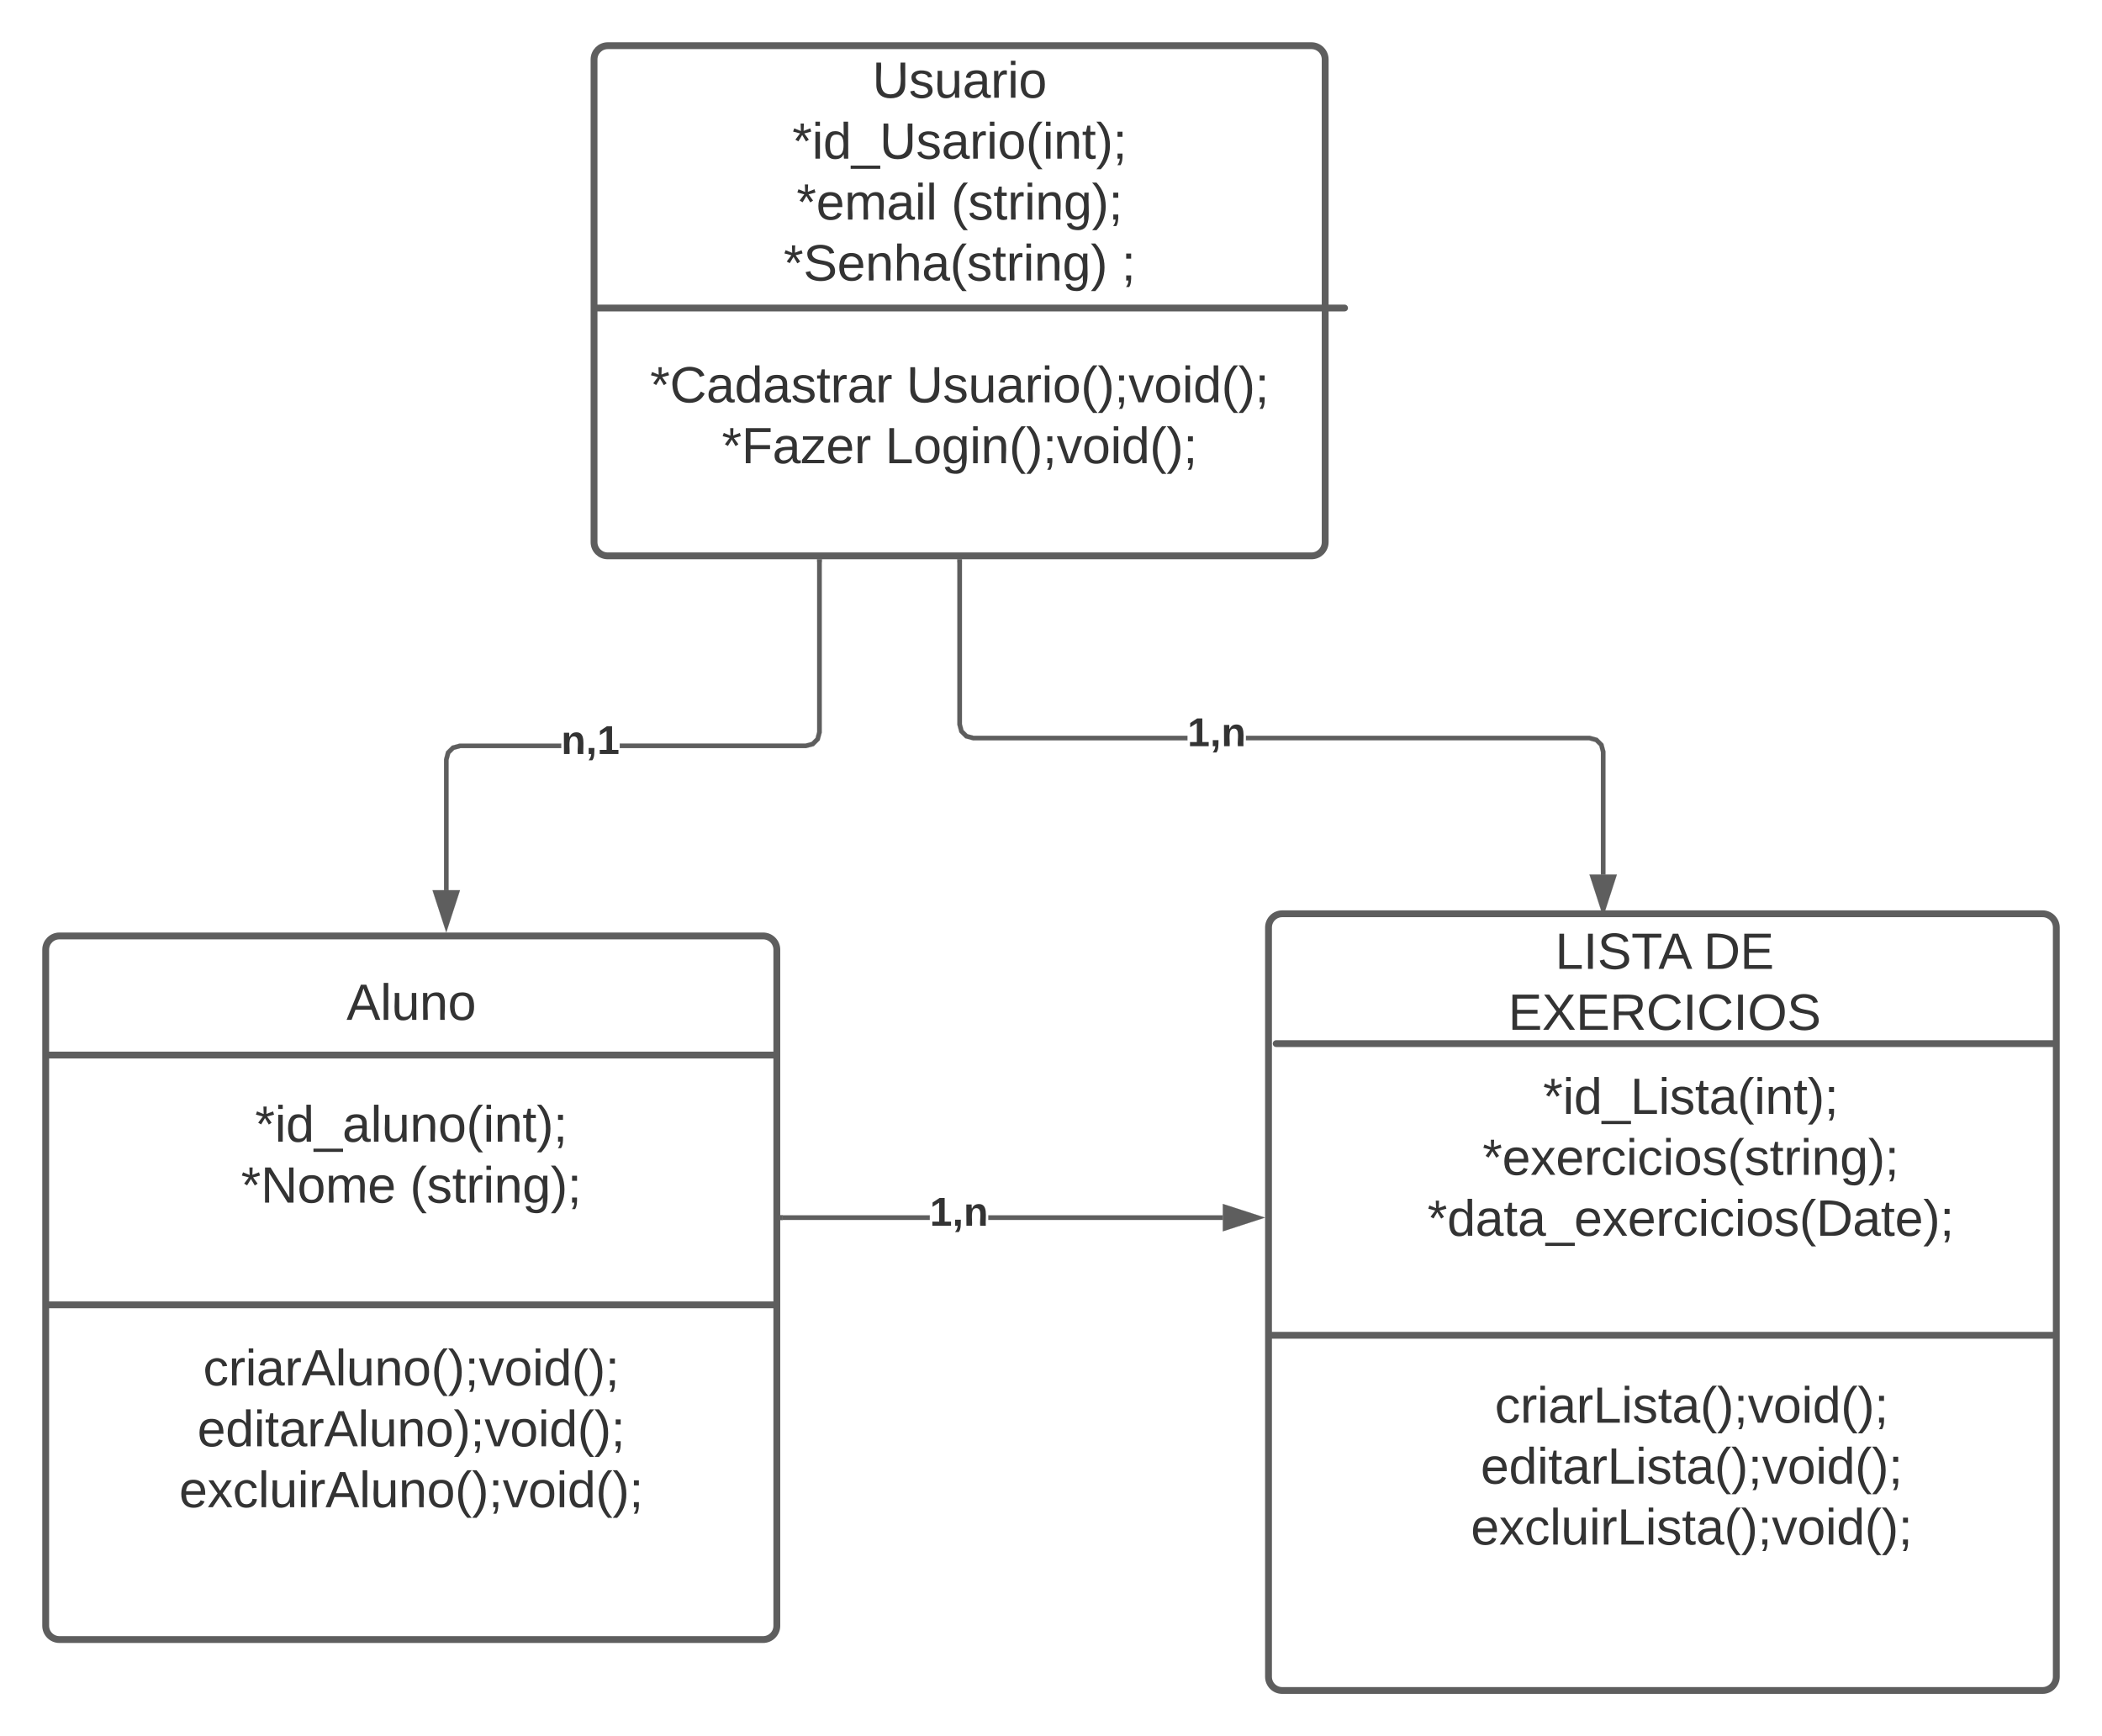 <svg xmlns="http://www.w3.org/2000/svg" xmlns:xlink="http://www.w3.org/1999/xlink" xmlns:lucid="lucid" width="920" height="760"><g transform="translate(-260 -200)" lucid:page-tab-id="0_0"><path d="M0 0h1870.87v1322.83H0z" fill="#fff"/><path d="M520 226c0-3.3 2.7-6 6-6h308c3.3 0 6 2.7 6 6v211.33c0 3.32-2.7 6-6 6H526c-3.3 0-6-2.68-6-6z" stroke="#5e5e5e" stroke-width="3" fill="#fff"/><use xlink:href="#a" transform="matrix(1,0,0,1,525,225) translate(116.821 17.778)"/><use xlink:href="#b" transform="matrix(1,0,0,1,525,225) translate(81.759 44.444)"/><use xlink:href="#c" transform="matrix(1,0,0,1,525,225) translate(83.611 71.111)"/><use xlink:href="#d" transform="matrix(1,0,0,1,525,225) translate(151.327 71.111)"/><use xlink:href="#e" transform="matrix(1,0,0,1,525,225) translate(77.963 97.778)"/><use xlink:href="#f" transform="matrix(1,0,0,1,525,225) translate(225.864 97.778)"/><use xlink:href="#g" transform="matrix(1,0,0,1,525,225) translate(155 124.444)"/><use xlink:href="#h" transform="matrix(1,0,0,1,525,225) translate(19.537 151.111)"/><use xlink:href="#i" transform="matrix(1,0,0,1,525,225) translate(131.698 151.111)"/><use xlink:href="#j" transform="matrix(1,0,0,1,525,225) translate(50.926 177.778)"/><use xlink:href="#k" transform="matrix(1,0,0,1,525,225) translate(122.407 177.778)"/><use xlink:href="#l" transform="matrix(1,0,0,1,525,225) translate(155 204.444)"/><path d="M520.75 334.83c0-.4.34-.75.75-.75h327c.4 0 .75.34.75.75 0 .42-.34.75-.75.75h-327c-.4 0-.75-.33-.75-.75z" stroke="#5e5e5e" stroke-width="1.5" fill="none"/><path d="M280 615.7c0-3.32 2.7-6 6-6h308c3.3 0 6 2.68 6 6v296c0 3.3-2.7 6-6 6H286c-3.3 0-6-2.7-6-6z" stroke="#5e5e5e" stroke-width="3" fill="#fff"/><use xlink:href="#m" transform="matrix(1,0,0,1,285,614.689) translate(126.636 31.747)"/><use xlink:href="#n" transform="matrix(1,0,0,1,285,614.689) translate(155 58.413)"/><use xlink:href="#o" transform="matrix(1,0,0,1,285,614.689) translate(86.636 85.08)"/><use xlink:href="#p" transform="matrix(1,0,0,1,285,614.689) translate(80.494 111.747)"/><use xlink:href="#q" transform="matrix(1,0,0,1,285,614.689) translate(154.444 111.747)"/><use xlink:href="#n" transform="matrix(1,0,0,1,285,614.689) translate(155 138.413)"/><use xlink:href="#n" transform="matrix(1,0,0,1,285,614.689) translate(155 165.08)"/><use xlink:href="#r" transform="matrix(1,0,0,1,285,614.689) translate(63.92 191.747)"/><use xlink:href="#s" transform="matrix(1,0,0,1,285,614.689) translate(61.389 218.413)"/><use xlink:href="#t" transform="matrix(1,0,0,1,285,614.689) translate(53.426 245.08)"/><use xlink:href="#u" transform="matrix(1,0,0,1,285,614.689) translate(155 271.747)"/><path d="M280.75 771.2c0-.42.34-.76.75-.76h317c.4 0 .75.34.75.75 0 .4-.34.74-.75.74h-317c-.4 0-.75-.34-.75-.75z" stroke="#5e5e5e" stroke-width="1.5" fill="none"/><path d="M815.2 606c0-3.3 2.67-6 6-6H1154c3.3 0 6 2.7 6 6v328c0 3.3-2.7 6-6 6H821.2c-3.33 0-6-2.7-6-6z" stroke="#5e5e5e" stroke-width="3" fill="#fff"/><path d="M868.52 607.33c0-3.3 2.7-6 6-6h228c3.32 0 6 2.7 6 6v51.34c0 3.3-2.68 6-6 6h-228c-3.3 0-6-2.7-6-6z" stroke="#000" stroke-opacity="0" stroke-width="3" fill="#fff" fill-opacity="0"/><use xlink:href="#v" transform="matrix(1,0,0,1,873.524,606.333) translate(67.13 17.778)"/><use xlink:href="#w" transform="matrix(1,0,0,1,873.524,606.333) translate(132.068 17.778)"/><use xlink:href="#x" transform="matrix(1,0,0,1,873.524,606.333) translate(46.574 44.444)"/><path d="M817.8 656.83c0-.4.33-.75.75-.75h339.95c.4 0 .75.34.75.75 0 .42-.34.75-.75.75H818.55c-.42 0-.75-.33-.75-.75z" stroke="#5e5e5e" stroke-width="1.5" fill="none"/><path d="M880 670.67c0-3.32 2.7-6 6-6h228c3.3 0 6 2.68 6 6v104.66c0 3.32-2.7 6-6 6H886c-3.3 0-6-2.68-6-6z" stroke="#000" stroke-opacity="0" stroke-width="3" fill="#fff" fill-opacity="0"/><use xlink:href="#y" transform="matrix(1,0,0,1,885,669.667) translate(50.34 17.944)"/><use xlink:href="#z" transform="matrix(1,0,0,1,885,669.667) translate(23.858 44.611)"/><use xlink:href="#A" transform="matrix(1,0,0,1,885,669.667) translate(-0.247 71.278)"/><use xlink:href="#u" transform="matrix(1,0,0,1,885,669.667) translate(115 97.944)"/><path d="M855.9 806c0-3.3 2.7-6 6-6h276.2c3.3 0 6 2.7 6 6v78c0 3.3-2.7 6-6 6H861.9c-3.3 0-6-2.7-6-6z" stroke="#000" stroke-opacity="0" stroke-width="3" fill="#fff" fill-opacity="0"/><g><use xlink:href="#B" transform="matrix(1,0,0,1,860.905,805) translate(53.358 17.778)"/><use xlink:href="#C" transform="matrix(1,0,0,1,860.905,805) translate(47.154 44.444)"/><use xlink:href="#D" transform="matrix(1,0,0,1,860.905,805) translate(42.864 71.111)"/></g><path d="M280.75 661.84c0-.4.34-.75.75-.75h317c.4 0 .75.33.75.74 0 .42-.34.75-.75.75h-317c-.4 0-.75-.34-.75-.76zM815.94 784.5c0-.4.33-.75.75-.75h341.8c.4 0 .75.34.75.75 0 .4-.34.75-.75.75H816.7c-.43 0-.76-.34-.76-.75z" stroke="#5e5e5e" stroke-width="1.5" fill="none"/><path d="M955.8 522.08l3.43.93 2.53 2.54.92 3.4v53.9h-2V529.2l-.7-2.65-1.8-1.77-2.63-.72h-150.2v-2zm-274.1-2.5l1.8 1.8 2.63.7h93.58v2h-93.83l-3.42-.92-2.53-2.53-.92-3.4v-71.4h2v71.12z" stroke="#5e5e5e" stroke-width=".05" fill="#5e5e5e"/><path d="M681 445.86h-2v-1.03h2z" fill="#5e5e5e"/><path d="M681.02 445.88H679v-1.07H681zm-2-1.02v.97H681v-.97z" stroke="#5e5e5e" stroke-width=".05" fill="#5e5e5e"/><path d="M961.68 598.1l-4.63-14.27h9.27z" fill="#5e5e5e"/><path d="M961.68 601.33l-6-18.5h12zm-3.26-16.5l3.26 10.03 3.26-10.03z" stroke="#5e5e5e" stroke-width=".05" fill="#5e5e5e"/><g><use xlink:href="#E" transform="matrix(1,0,0,1,779.711,512.417) translate(0 14.222)"/></g><path d="M505.62 527.5h-44.17l-2.64.73-1.77 1.77-.7 2.64v57.05h-2v-57.32l.9-3.42 2.54-2.53 3.4-.92h44.45zm114.05-6.86l-.92 3.42-2.53 2.53-3.42.9h-81.55v-2h81.3l2.63-.7 1.78-1.78.7-2.64v-74.55h2z" stroke="#5e5e5e" stroke-width=".05" fill="#5e5e5e"/><path d="M619.67 445.86h-2v-1.03h2z" fill="#5e5e5e"/><path d="M619.7 445.88h-2.05v-1.07h2.05zm-2-1.02v.97h1.95v-.97z" stroke="#5e5e5e" stroke-width=".05" fill="#5e5e5e"/><path d="M455.32 604.95l-4.64-14.26h9.27z" fill="#5e5e5e"/><path d="M455.32 608.2l-6.02-18.5h12.03zm-3.26-16.5l3.26 10.02 3.25-10.03z" stroke="#5e5e5e" stroke-width=".05" fill="#5e5e5e"/><g><use xlink:href="#F" transform="matrix(1,0,0,1,505.616,515.845) translate(0 14.222)"/></g><path d="M666.94 734H602.5v-2h64.44zm128.25 0H692.56v-2H795.2z" stroke="#5e5e5e" stroke-width=".05" fill="#5e5e5e"/><path d="M602.53 734h-1.03v-2h1.03z" fill="#5e5e5e"/><path d="M602.55 734.03h-1.07v-2.05h1.07zm-1.02-2v1.95h.97v-1.95z" stroke="#5e5e5e" stroke-width=".05" fill="#5e5e5e"/><path d="M810.45 733l-14.26 4.64v-9.27z" fill="#5e5e5e"/><path d="M813.7 733l-18.5 6.02V727zm-16.5 3.27L807.2 733l-10.03-3.25z" stroke="#5e5e5e" stroke-width=".05" fill="#5e5e5e"/><g><use xlink:href="#E" transform="matrix(1,0,0,1,666.941,722.342) translate(0 14.222)"/></g><defs><path fill="#333" d="M232-93c-1 65-40 97-104 97C67 4 28-28 28-90v-158h33c8 89-33 224 67 224 102 0 64-133 71-224h33v155" id="G"/><path fill="#333" d="M135-143c-3-34-86-38-87 0 15 53 115 12 119 90S17 21 10-45l28-5c4 36 97 45 98 0-10-56-113-15-118-90-4-57 82-63 122-42 12 7 21 19 24 35" id="H"/><path fill="#333" d="M84 4C-5 8 30-112 23-190h32v120c0 31 7 50 39 49 72-2 45-101 50-169h31l1 190h-30c-1-10 1-25-2-33-11 22-28 36-60 37" id="I"/><path fill="#333" d="M141-36C126-15 110 5 73 4 37 3 15-17 15-53c-1-64 63-63 125-63 3-35-9-54-41-54-24 1-41 7-42 31l-33-3c5-37 33-52 76-52 45 0 72 20 72 64v82c-1 20 7 32 28 27v20c-31 9-61-2-59-35zM48-53c0 20 12 33 32 33 41-3 63-29 60-74-43 2-92-5-92 41" id="J"/><path fill="#333" d="M114-163C36-179 61-72 57 0H25l-1-190h30c1 12-1 29 2 39 6-27 23-49 58-41v29" id="K"/><path fill="#333" d="M24-231v-30h32v30H24zM24 0v-190h32V0H24" id="L"/><path fill="#333" d="M100-194c62-1 85 37 85 99 1 63-27 99-86 99S16-35 15-95c0-66 28-99 85-99zM99-20c44 1 53-31 53-75 0-43-8-75-51-75s-53 32-53 75 10 74 51 75" id="M"/><g id="a"><use transform="matrix(0.062,0,0,0.062,0,0)" xlink:href="#G"/><use transform="matrix(0.062,0,0,0.062,15.988,0)" xlink:href="#H"/><use transform="matrix(0.062,0,0,0.062,27.099,0)" xlink:href="#I"/><use transform="matrix(0.062,0,0,0.062,39.444,0)" xlink:href="#J"/><use transform="matrix(0.062,0,0,0.062,51.79,0)" xlink:href="#K"/><use transform="matrix(0.062,0,0,0.062,59.136,0)" xlink:href="#L"/><use transform="matrix(0.062,0,0,0.062,64.012,0)" xlink:href="#M"/></g><path fill="#333" d="M80-196l47-18 7 23-49 13 32 44-20 13-27-46-27 45-21-12 33-44-49-13 8-23 47 19-2-53h23" id="N"/><path fill="#333" d="M85-194c31 0 48 13 60 33l-1-100h32l1 261h-30c-2-10 0-23-3-31C134-8 116 4 85 4 32 4 16-35 15-94c0-66 23-100 70-100zm9 24c-40 0-46 34-46 75 0 40 6 74 45 74 42 0 51-32 51-76 0-42-9-74-50-73" id="O"/><path fill="#333" d="M-5 72V49h209v23H-5" id="P"/><path fill="#333" d="M87 75C49 33 22-17 22-94c0-76 28-126 65-167h31c-38 41-64 92-64 168S80 34 118 75H87" id="Q"/><path fill="#333" d="M117-194c89-4 53 116 60 194h-32v-121c0-31-8-49-39-48C34-167 62-67 57 0H25l-1-190h30c1 10-1 24 2 32 11-22 29-35 61-36" id="R"/><path fill="#333" d="M59-47c-2 24 18 29 38 22v24C64 9 27 4 27-40v-127H5v-23h24l9-43h21v43h35v23H59v120" id="S"/><path fill="#333" d="M33-261c38 41 65 92 65 168S71 34 33 75H2C39 34 66-17 66-93S39-220 2-261h31" id="T"/><path fill="#333" d="M68-36c1 33-1 63-14 82H32c9-13 17-26 17-46H33v-36h35zM33-154v-36h35v36H33" id="U"/><g id="b"><use transform="matrix(0.062,0,0,0.062,0,0)" xlink:href="#N"/><use transform="matrix(0.062,0,0,0.062,8.642,0)" xlink:href="#L"/><use transform="matrix(0.062,0,0,0.062,13.519,0)" xlink:href="#O"/><use transform="matrix(0.062,0,0,0.062,25.864,0)" xlink:href="#P"/><use transform="matrix(0.062,0,0,0.062,38.21,0)" xlink:href="#G"/><use transform="matrix(0.062,0,0,0.062,54.198,0)" xlink:href="#H"/><use transform="matrix(0.062,0,0,0.062,65.309,0)" xlink:href="#J"/><use transform="matrix(0.062,0,0,0.062,77.654,0)" xlink:href="#K"/><use transform="matrix(0.062,0,0,0.062,85,0)" xlink:href="#L"/><use transform="matrix(0.062,0,0,0.062,89.877,0)" xlink:href="#M"/><use transform="matrix(0.062,0,0,0.062,102.222,0)" xlink:href="#Q"/><use transform="matrix(0.062,0,0,0.062,109.568,0)" xlink:href="#L"/><use transform="matrix(0.062,0,0,0.062,114.444,0)" xlink:href="#R"/><use transform="matrix(0.062,0,0,0.062,126.79,0)" xlink:href="#S"/><use transform="matrix(0.062,0,0,0.062,132.963,0)" xlink:href="#T"/><use transform="matrix(0.062,0,0,0.062,140.309,0)" xlink:href="#U"/></g><path fill="#333" d="M100-194c63 0 86 42 84 106H49c0 40 14 67 53 68 26 1 43-12 49-29l28 8c-11 28-37 45-77 45C44 4 14-33 15-96c1-61 26-98 85-98zm52 81c6-60-76-77-97-28-3 7-6 17-6 28h103" id="V"/><path fill="#333" d="M210-169c-67 3-38 105-44 169h-31v-121c0-29-5-50-35-48C34-165 62-65 56 0H25l-1-190h30c1 10-1 24 2 32 10-44 99-50 107 0 11-21 27-35 58-36 85-2 47 119 55 194h-31v-121c0-29-5-49-35-48" id="W"/><path fill="#333" d="M24 0v-261h32V0H24" id="X"/><g id="c"><use transform="matrix(0.062,0,0,0.062,0,0)" xlink:href="#N"/><use transform="matrix(0.062,0,0,0.062,8.642,0)" xlink:href="#V"/><use transform="matrix(0.062,0,0,0.062,20.988,0)" xlink:href="#W"/><use transform="matrix(0.062,0,0,0.062,39.444,0)" xlink:href="#J"/><use transform="matrix(0.062,0,0,0.062,51.79,0)" xlink:href="#L"/><use transform="matrix(0.062,0,0,0.062,56.667,0)" xlink:href="#X"/></g><path fill="#333" d="M177-190C167-65 218 103 67 71c-23-6-38-20-44-43l32-5c15 47 100 32 89-28v-30C133-14 115 1 83 1 29 1 15-40 15-95c0-56 16-97 71-98 29-1 48 16 59 35 1-10 0-23 2-32h30zM94-22c36 0 50-32 50-73 0-42-14-75-50-75-39 0-46 34-46 75s6 73 46 73" id="Y"/><g id="d"><use transform="matrix(0.062,0,0,0.062,0,0)" xlink:href="#Q"/><use transform="matrix(0.062,0,0,0.062,7.346,0)" xlink:href="#H"/><use transform="matrix(0.062,0,0,0.062,18.457,0)" xlink:href="#S"/><use transform="matrix(0.062,0,0,0.062,24.63,0)" xlink:href="#K"/><use transform="matrix(0.062,0,0,0.062,31.975,0)" xlink:href="#L"/><use transform="matrix(0.062,0,0,0.062,36.852,0)" xlink:href="#R"/><use transform="matrix(0.062,0,0,0.062,49.198,0)" xlink:href="#Y"/><use transform="matrix(0.062,0,0,0.062,61.543,0)" xlink:href="#T"/><use transform="matrix(0.062,0,0,0.062,68.889,0)" xlink:href="#U"/></g><path fill="#333" d="M185-189c-5-48-123-54-124 2 14 75 158 14 163 119 3 78-121 87-175 55-17-10-28-26-33-46l33-7c5 56 141 63 141-1 0-78-155-14-162-118-5-82 145-84 179-34 5 7 8 16 11 25" id="Z"/><path fill="#333" d="M106-169C34-169 62-67 57 0H25v-261h32l-1 103c12-21 28-36 61-36 89 0 53 116 60 194h-32v-121c2-32-8-49-39-48" id="aa"/><g id="e"><use transform="matrix(0.062,0,0,0.062,0,0)" xlink:href="#N"/><use transform="matrix(0.062,0,0,0.062,8.642,0)" xlink:href="#Z"/><use transform="matrix(0.062,0,0,0.062,23.457,0)" xlink:href="#V"/><use transform="matrix(0.062,0,0,0.062,35.802,0)" xlink:href="#R"/><use transform="matrix(0.062,0,0,0.062,48.148,0)" xlink:href="#aa"/><use transform="matrix(0.062,0,0,0.062,60.494,0)" xlink:href="#J"/><use transform="matrix(0.062,0,0,0.062,72.84,0)" xlink:href="#Q"/><use transform="matrix(0.062,0,0,0.062,80.185,0)" xlink:href="#H"/><use transform="matrix(0.062,0,0,0.062,91.296,0)" xlink:href="#S"/><use transform="matrix(0.062,0,0,0.062,97.469,0)" xlink:href="#K"/><use transform="matrix(0.062,0,0,0.062,104.815,0)" xlink:href="#L"/><use transform="matrix(0.062,0,0,0.062,109.691,0)" xlink:href="#R"/><use transform="matrix(0.062,0,0,0.062,122.037,0)" xlink:href="#Y"/><use transform="matrix(0.062,0,0,0.062,134.383,0)" xlink:href="#T"/></g><use transform="matrix(0.062,0,0,0.062,0,0)" xlink:href="#U" id="f"/><path fill="#333" d="M212-179c-10-28-35-45-73-45-59 0-87 40-87 99 0 60 29 101 89 101 43 0 62-24 78-52l27 14C228-24 195 4 139 4 59 4 22-46 18-125c-6-104 99-153 187-111 19 9 31 26 39 46" id="ab"/><g id="h"><use transform="matrix(0.062,0,0,0.062,0,0)" xlink:href="#N"/><use transform="matrix(0.062,0,0,0.062,8.642,0)" xlink:href="#ab"/><use transform="matrix(0.062,0,0,0.062,24.63,0)" xlink:href="#J"/><use transform="matrix(0.062,0,0,0.062,36.975,0)" xlink:href="#O"/><use transform="matrix(0.062,0,0,0.062,49.321,0)" xlink:href="#J"/><use transform="matrix(0.062,0,0,0.062,61.667,0)" xlink:href="#H"/><use transform="matrix(0.062,0,0,0.062,72.778,0)" xlink:href="#S"/><use transform="matrix(0.062,0,0,0.062,78.951,0)" xlink:href="#K"/><use transform="matrix(0.062,0,0,0.062,86.296,0)" xlink:href="#J"/><use transform="matrix(0.062,0,0,0.062,98.642,0)" xlink:href="#K"/></g><path fill="#333" d="M108 0H70L1-190h34L89-25l56-165h34" id="ac"/><g id="i"><use transform="matrix(0.062,0,0,0.062,0,0)" xlink:href="#G"/><use transform="matrix(0.062,0,0,0.062,15.988,0)" xlink:href="#H"/><use transform="matrix(0.062,0,0,0.062,27.099,0)" xlink:href="#I"/><use transform="matrix(0.062,0,0,0.062,39.444,0)" xlink:href="#J"/><use transform="matrix(0.062,0,0,0.062,51.79,0)" xlink:href="#K"/><use transform="matrix(0.062,0,0,0.062,59.136,0)" xlink:href="#L"/><use transform="matrix(0.062,0,0,0.062,64.012,0)" xlink:href="#M"/><use transform="matrix(0.062,0,0,0.062,76.358,0)" xlink:href="#Q"/><use transform="matrix(0.062,0,0,0.062,83.704,0)" xlink:href="#T"/><use transform="matrix(0.062,0,0,0.062,91.049,0)" xlink:href="#U"/><use transform="matrix(0.062,0,0,0.062,97.222,0)" xlink:href="#ac"/><use transform="matrix(0.062,0,0,0.062,108.333,0)" xlink:href="#M"/><use transform="matrix(0.062,0,0,0.062,120.679,0)" xlink:href="#L"/><use transform="matrix(0.062,0,0,0.062,125.556,0)" xlink:href="#O"/><use transform="matrix(0.062,0,0,0.062,137.901,0)" xlink:href="#Q"/><use transform="matrix(0.062,0,0,0.062,145.247,0)" xlink:href="#T"/><use transform="matrix(0.062,0,0,0.062,152.593,0)" xlink:href="#U"/></g><path fill="#333" d="M63-220v92h138v28H63V0H30v-248h175v28H63" id="ad"/><path fill="#333" d="M9 0v-24l116-142H16v-24h144v24L44-24h123V0H9" id="ae"/><g id="j"><use transform="matrix(0.062,0,0,0.062,0,0)" xlink:href="#N"/><use transform="matrix(0.062,0,0,0.062,8.642,0)" xlink:href="#ad"/><use transform="matrix(0.062,0,0,0.062,22.16,0)" xlink:href="#J"/><use transform="matrix(0.062,0,0,0.062,34.506,0)" xlink:href="#ae"/><use transform="matrix(0.062,0,0,0.062,45.617,0)" xlink:href="#V"/><use transform="matrix(0.062,0,0,0.062,57.963,0)" xlink:href="#K"/></g><path fill="#333" d="M30 0v-248h33v221h125V0H30" id="af"/><g id="k"><use transform="matrix(0.062,0,0,0.062,0,0)" xlink:href="#af"/><use transform="matrix(0.062,0,0,0.062,12.346,0)" xlink:href="#M"/><use transform="matrix(0.062,0,0,0.062,24.691,0)" xlink:href="#Y"/><use transform="matrix(0.062,0,0,0.062,37.037,0)" xlink:href="#L"/><use transform="matrix(0.062,0,0,0.062,41.914,0)" xlink:href="#R"/><use transform="matrix(0.062,0,0,0.062,54.259,0)" xlink:href="#Q"/><use transform="matrix(0.062,0,0,0.062,61.605,0)" xlink:href="#T"/><use transform="matrix(0.062,0,0,0.062,68.951,0)" xlink:href="#U"/><use transform="matrix(0.062,0,0,0.062,75.123,0)" xlink:href="#ac"/><use transform="matrix(0.062,0,0,0.062,86.235,0)" xlink:href="#M"/><use transform="matrix(0.062,0,0,0.062,98.58,0)" xlink:href="#L"/><use transform="matrix(0.062,0,0,0.062,103.457,0)" xlink:href="#O"/><use transform="matrix(0.062,0,0,0.062,115.802,0)" xlink:href="#Q"/><use transform="matrix(0.062,0,0,0.062,123.148,0)" xlink:href="#T"/><use transform="matrix(0.062,0,0,0.062,130.494,0)" xlink:href="#U"/></g><path fill="#333" d="M205 0l-28-72H64L36 0H1l101-248h38L239 0h-34zm-38-99l-47-123c-12 45-31 82-46 123h93" id="ag"/><g id="m"><use transform="matrix(0.062,0,0,0.062,0,0)" xlink:href="#ag"/><use transform="matrix(0.062,0,0,0.062,14.815,0)" xlink:href="#X"/><use transform="matrix(0.062,0,0,0.062,19.691,0)" xlink:href="#I"/><use transform="matrix(0.062,0,0,0.062,32.037,0)" xlink:href="#R"/><use transform="matrix(0.062,0,0,0.062,44.383,0)" xlink:href="#M"/></g><g id="o"><use transform="matrix(0.062,0,0,0.062,0,0)" xlink:href="#N"/><use transform="matrix(0.062,0,0,0.062,8.642,0)" xlink:href="#L"/><use transform="matrix(0.062,0,0,0.062,13.519,0)" xlink:href="#O"/><use transform="matrix(0.062,0,0,0.062,25.864,0)" xlink:href="#P"/><use transform="matrix(0.062,0,0,0.062,38.21,0)" xlink:href="#J"/><use transform="matrix(0.062,0,0,0.062,50.556,0)" xlink:href="#X"/><use transform="matrix(0.062,0,0,0.062,55.432,0)" xlink:href="#I"/><use transform="matrix(0.062,0,0,0.062,67.778,0)" xlink:href="#R"/><use transform="matrix(0.062,0,0,0.062,80.123,0)" xlink:href="#M"/><use transform="matrix(0.062,0,0,0.062,92.469,0)" xlink:href="#Q"/><use transform="matrix(0.062,0,0,0.062,99.815,0)" xlink:href="#L"/><use transform="matrix(0.062,0,0,0.062,104.691,0)" xlink:href="#R"/><use transform="matrix(0.062,0,0,0.062,117.037,0)" xlink:href="#S"/><use transform="matrix(0.062,0,0,0.062,123.21,0)" xlink:href="#T"/><use transform="matrix(0.062,0,0,0.062,130.556,0)" xlink:href="#U"/></g><path fill="#333" d="M190 0L58-211 59 0H30v-248h39L202-35l-2-213h31V0h-41" id="ah"/><g id="p"><use transform="matrix(0.062,0,0,0.062,0,0)" xlink:href="#N"/><use transform="matrix(0.062,0,0,0.062,8.642,0)" xlink:href="#ah"/><use transform="matrix(0.062,0,0,0.062,24.63,0)" xlink:href="#M"/><use transform="matrix(0.062,0,0,0.062,36.975,0)" xlink:href="#W"/><use transform="matrix(0.062,0,0,0.062,55.432,0)" xlink:href="#V"/></g><g id="q"><use transform="matrix(0.062,0,0,0.062,0,0)" xlink:href="#Q"/><use transform="matrix(0.062,0,0,0.062,7.346,0)" xlink:href="#H"/><use transform="matrix(0.062,0,0,0.062,18.457,0)" xlink:href="#S"/><use transform="matrix(0.062,0,0,0.062,24.63,0)" xlink:href="#K"/><use transform="matrix(0.062,0,0,0.062,31.975,0)" xlink:href="#L"/><use transform="matrix(0.062,0,0,0.062,36.852,0)" xlink:href="#R"/><use transform="matrix(0.062,0,0,0.062,49.198,0)" xlink:href="#Y"/><use transform="matrix(0.062,0,0,0.062,61.543,0)" xlink:href="#T"/><use transform="matrix(0.062,0,0,0.062,68.889,0)" xlink:href="#U"/></g><path fill="#333" d="M96-169c-40 0-48 33-48 73s9 75 48 75c24 0 41-14 43-38l32 2c-6 37-31 61-74 61-59 0-76-41-82-99-10-93 101-131 147-64 4 7 5 14 7 22l-32 3c-4-21-16-35-41-35" id="ai"/><g id="r"><use transform="matrix(0.062,0,0,0.062,0,0)" xlink:href="#ai"/><use transform="matrix(0.062,0,0,0.062,11.111,0)" xlink:href="#K"/><use transform="matrix(0.062,0,0,0.062,18.457,0)" xlink:href="#L"/><use transform="matrix(0.062,0,0,0.062,23.333,0)" xlink:href="#J"/><use transform="matrix(0.062,0,0,0.062,35.679,0)" xlink:href="#K"/><use transform="matrix(0.062,0,0,0.062,43.025,0)" xlink:href="#ag"/><use transform="matrix(0.062,0,0,0.062,57.84,0)" xlink:href="#X"/><use transform="matrix(0.062,0,0,0.062,62.716,0)" xlink:href="#I"/><use transform="matrix(0.062,0,0,0.062,75.062,0)" xlink:href="#R"/><use transform="matrix(0.062,0,0,0.062,87.407,0)" xlink:href="#M"/><use transform="matrix(0.062,0,0,0.062,99.753,0)" xlink:href="#Q"/><use transform="matrix(0.062,0,0,0.062,107.099,0)" xlink:href="#T"/><use transform="matrix(0.062,0,0,0.062,114.444,0)" xlink:href="#U"/><use transform="matrix(0.062,0,0,0.062,120.617,0)" xlink:href="#ac"/><use transform="matrix(0.062,0,0,0.062,131.728,0)" xlink:href="#M"/><use transform="matrix(0.062,0,0,0.062,144.074,0)" xlink:href="#L"/><use transform="matrix(0.062,0,0,0.062,148.951,0)" xlink:href="#O"/><use transform="matrix(0.062,0,0,0.062,161.296,0)" xlink:href="#Q"/><use transform="matrix(0.062,0,0,0.062,168.642,0)" xlink:href="#T"/><use transform="matrix(0.062,0,0,0.062,175.988,0)" xlink:href="#U"/></g><g id="s"><use transform="matrix(0.062,0,0,0.062,0,0)" xlink:href="#V"/><use transform="matrix(0.062,0,0,0.062,12.346,0)" xlink:href="#O"/><use transform="matrix(0.062,0,0,0.062,24.691,0)" xlink:href="#L"/><use transform="matrix(0.062,0,0,0.062,29.568,0)" xlink:href="#S"/><use transform="matrix(0.062,0,0,0.062,35.741,0)" xlink:href="#J"/><use transform="matrix(0.062,0,0,0.062,48.086,0)" xlink:href="#K"/><use transform="matrix(0.062,0,0,0.062,55.432,0)" xlink:href="#ag"/><use transform="matrix(0.062,0,0,0.062,70.247,0)" xlink:href="#X"/><use transform="matrix(0.062,0,0,0.062,75.123,0)" xlink:href="#I"/><use transform="matrix(0.062,0,0,0.062,87.469,0)" xlink:href="#R"/><use transform="matrix(0.062,0,0,0.062,99.815,0)" xlink:href="#M"/><use transform="matrix(0.062,0,0,0.062,112.16,0)" xlink:href="#T"/><use transform="matrix(0.062,0,0,0.062,119.506,0)" xlink:href="#U"/><use transform="matrix(0.062,0,0,0.062,125.679,0)" xlink:href="#ac"/><use transform="matrix(0.062,0,0,0.062,136.79,0)" xlink:href="#M"/><use transform="matrix(0.062,0,0,0.062,149.136,0)" xlink:href="#L"/><use transform="matrix(0.062,0,0,0.062,154.012,0)" xlink:href="#O"/><use transform="matrix(0.062,0,0,0.062,166.358,0)" xlink:href="#Q"/><use transform="matrix(0.062,0,0,0.062,173.704,0)" xlink:href="#T"/><use transform="matrix(0.062,0,0,0.062,181.049,0)" xlink:href="#U"/></g><path fill="#333" d="M141 0L90-78 38 0H4l68-98-65-92h35l48 74 47-74h35l-64 92 68 98h-35" id="aj"/><g id="t"><use transform="matrix(0.062,0,0,0.062,0,0)" xlink:href="#V"/><use transform="matrix(0.062,0,0,0.062,12.346,0)" xlink:href="#aj"/><use transform="matrix(0.062,0,0,0.062,23.457,0)" xlink:href="#ai"/><use transform="matrix(0.062,0,0,0.062,34.568,0)" xlink:href="#X"/><use transform="matrix(0.062,0,0,0.062,39.444,0)" xlink:href="#I"/><use transform="matrix(0.062,0,0,0.062,51.79,0)" xlink:href="#L"/><use transform="matrix(0.062,0,0,0.062,56.667,0)" xlink:href="#K"/><use transform="matrix(0.062,0,0,0.062,64.012,0)" xlink:href="#ag"/><use transform="matrix(0.062,0,0,0.062,78.827,0)" xlink:href="#X"/><use transform="matrix(0.062,0,0,0.062,83.704,0)" xlink:href="#I"/><use transform="matrix(0.062,0,0,0.062,96.049,0)" xlink:href="#R"/><use transform="matrix(0.062,0,0,0.062,108.395,0)" xlink:href="#M"/><use transform="matrix(0.062,0,0,0.062,120.741,0)" xlink:href="#Q"/><use transform="matrix(0.062,0,0,0.062,128.086,0)" xlink:href="#T"/><use transform="matrix(0.062,0,0,0.062,135.432,0)" xlink:href="#U"/><use transform="matrix(0.062,0,0,0.062,141.605,0)" xlink:href="#ac"/><use transform="matrix(0.062,0,0,0.062,152.716,0)" xlink:href="#M"/><use transform="matrix(0.062,0,0,0.062,165.062,0)" xlink:href="#L"/><use transform="matrix(0.062,0,0,0.062,169.938,0)" xlink:href="#O"/><use transform="matrix(0.062,0,0,0.062,182.284,0)" xlink:href="#Q"/><use transform="matrix(0.062,0,0,0.062,189.63,0)" xlink:href="#T"/><use transform="matrix(0.062,0,0,0.062,196.975,0)" xlink:href="#U"/></g><path fill="#333" d="M33 0v-248h34V0H33" id="ak"/><path fill="#333" d="M127-220V0H93v-220H8v-28h204v28h-85" id="al"/><g id="v"><use transform="matrix(0.062,0,0,0.062,0,0)" xlink:href="#af"/><use transform="matrix(0.062,0,0,0.062,12.346,0)" xlink:href="#ak"/><use transform="matrix(0.062,0,0,0.062,18.519,0)" xlink:href="#Z"/><use transform="matrix(0.062,0,0,0.062,33.333,0)" xlink:href="#al"/><use transform="matrix(0.062,0,0,0.062,45.185,0)" xlink:href="#ag"/></g><path fill="#333" d="M30-248c118-7 216 8 213 122C240-48 200 0 122 0H30v-248zM63-27c89 8 146-16 146-99s-60-101-146-95v194" id="am"/><path fill="#333" d="M30 0v-248h187v28H63v79h144v27H63v87h162V0H30" id="an"/><g id="w"><use transform="matrix(0.062,0,0,0.062,0,0)" xlink:href="#am"/><use transform="matrix(0.062,0,0,0.062,15.988,0)" xlink:href="#an"/></g><path fill="#333" d="M195 0l-74-108L45 0H8l94-129-87-119h37l69 98 67-98h37l-84 118L233 0h-38" id="ao"/><path fill="#333" d="M233-177c-1 41-23 64-60 70L243 0h-38l-65-103H63V0H30v-248c88 3 205-21 203 71zM63-129c60-2 137 13 137-47 0-61-80-42-137-45v92" id="ap"/><path fill="#333" d="M140-251c81 0 123 46 123 126C263-46 219 4 140 4 59 4 17-45 17-125s42-126 123-126zm0 227c63 0 89-41 89-101s-29-99-89-99c-61 0-89 39-89 99S79-25 140-24" id="aq"/><g id="x"><use transform="matrix(0.062,0,0,0.062,0,0)" xlink:href="#an"/><use transform="matrix(0.062,0,0,0.062,14.815,0)" xlink:href="#ao"/><use transform="matrix(0.062,0,0,0.062,29.63,0)" xlink:href="#an"/><use transform="matrix(0.062,0,0,0.062,44.444,0)" xlink:href="#ap"/><use transform="matrix(0.062,0,0,0.062,60.432,0)" xlink:href="#ab"/><use transform="matrix(0.062,0,0,0.062,76.42,0)" xlink:href="#ak"/><use transform="matrix(0.062,0,0,0.062,82.593,0)" xlink:href="#ab"/><use transform="matrix(0.062,0,0,0.062,98.58,0)" xlink:href="#ak"/><use transform="matrix(0.062,0,0,0.062,104.753,0)" xlink:href="#aq"/><use transform="matrix(0.062,0,0,0.062,122.037,0)" xlink:href="#Z"/></g><g id="y"><use transform="matrix(0.062,0,0,0.062,0,0)" xlink:href="#N"/><use transform="matrix(0.062,0,0,0.062,8.642,0)" xlink:href="#L"/><use transform="matrix(0.062,0,0,0.062,13.519,0)" xlink:href="#O"/><use transform="matrix(0.062,0,0,0.062,25.864,0)" xlink:href="#P"/><use transform="matrix(0.062,0,0,0.062,38.21,0)" xlink:href="#af"/><use transform="matrix(0.062,0,0,0.062,50.556,0)" xlink:href="#L"/><use transform="matrix(0.062,0,0,0.062,55.432,0)" xlink:href="#H"/><use transform="matrix(0.062,0,0,0.062,66.543,0)" xlink:href="#S"/><use transform="matrix(0.062,0,0,0.062,72.716,0)" xlink:href="#J"/><use transform="matrix(0.062,0,0,0.062,85.062,0)" xlink:href="#Q"/><use transform="matrix(0.062,0,0,0.062,92.407,0)" xlink:href="#L"/><use transform="matrix(0.062,0,0,0.062,97.284,0)" xlink:href="#R"/><use transform="matrix(0.062,0,0,0.062,109.63,0)" xlink:href="#S"/><use transform="matrix(0.062,0,0,0.062,115.802,0)" xlink:href="#T"/><use transform="matrix(0.062,0,0,0.062,123.148,0)" xlink:href="#U"/></g><g id="z"><use transform="matrix(0.062,0,0,0.062,0,0)" xlink:href="#N"/><use transform="matrix(0.062,0,0,0.062,8.642,0)" xlink:href="#V"/><use transform="matrix(0.062,0,0,0.062,20.988,0)" xlink:href="#aj"/><use transform="matrix(0.062,0,0,0.062,32.099,0)" xlink:href="#V"/><use transform="matrix(0.062,0,0,0.062,44.444,0)" xlink:href="#K"/><use transform="matrix(0.062,0,0,0.062,51.79,0)" xlink:href="#ai"/><use transform="matrix(0.062,0,0,0.062,62.901,0)" xlink:href="#L"/><use transform="matrix(0.062,0,0,0.062,67.778,0)" xlink:href="#ai"/><use transform="matrix(0.062,0,0,0.062,78.889,0)" xlink:href="#L"/><use transform="matrix(0.062,0,0,0.062,83.765,0)" xlink:href="#M"/><use transform="matrix(0.062,0,0,0.062,96.111,0)" xlink:href="#H"/><use transform="matrix(0.062,0,0,0.062,107.222,0)" xlink:href="#Q"/><use transform="matrix(0.062,0,0,0.062,114.568,0)" xlink:href="#H"/><use transform="matrix(0.062,0,0,0.062,125.679,0)" xlink:href="#S"/><use transform="matrix(0.062,0,0,0.062,131.852,0)" xlink:href="#K"/><use transform="matrix(0.062,0,0,0.062,139.198,0)" xlink:href="#L"/><use transform="matrix(0.062,0,0,0.062,144.074,0)" xlink:href="#R"/><use transform="matrix(0.062,0,0,0.062,156.42,0)" xlink:href="#Y"/><use transform="matrix(0.062,0,0,0.062,168.765,0)" xlink:href="#T"/><use transform="matrix(0.062,0,0,0.062,176.111,0)" xlink:href="#U"/></g><g id="A"><use transform="matrix(0.062,0,0,0.062,0,0)" xlink:href="#N"/><use transform="matrix(0.062,0,0,0.062,8.642,0)" xlink:href="#O"/><use transform="matrix(0.062,0,0,0.062,20.988,0)" xlink:href="#J"/><use transform="matrix(0.062,0,0,0.062,33.333,0)" xlink:href="#S"/><use transform="matrix(0.062,0,0,0.062,39.506,0)" xlink:href="#J"/><use transform="matrix(0.062,0,0,0.062,51.852,0)" xlink:href="#P"/><use transform="matrix(0.062,0,0,0.062,64.198,0)" xlink:href="#V"/><use transform="matrix(0.062,0,0,0.062,76.543,0)" xlink:href="#aj"/><use transform="matrix(0.062,0,0,0.062,87.654,0)" xlink:href="#V"/><use transform="matrix(0.062,0,0,0.062,100,0)" xlink:href="#K"/><use transform="matrix(0.062,0,0,0.062,107.346,0)" xlink:href="#ai"/><use transform="matrix(0.062,0,0,0.062,118.457,0)" xlink:href="#L"/><use transform="matrix(0.062,0,0,0.062,123.333,0)" xlink:href="#ai"/><use transform="matrix(0.062,0,0,0.062,134.444,0)" xlink:href="#L"/><use transform="matrix(0.062,0,0,0.062,139.321,0)" xlink:href="#M"/><use transform="matrix(0.062,0,0,0.062,151.667,0)" xlink:href="#H"/><use transform="matrix(0.062,0,0,0.062,162.778,0)" xlink:href="#Q"/><use transform="matrix(0.062,0,0,0.062,170.123,0)" xlink:href="#am"/><use transform="matrix(0.062,0,0,0.062,186.111,0)" xlink:href="#J"/><use transform="matrix(0.062,0,0,0.062,198.457,0)" xlink:href="#S"/><use transform="matrix(0.062,0,0,0.062,204.63,0)" xlink:href="#V"/><use transform="matrix(0.062,0,0,0.062,216.975,0)" xlink:href="#T"/><use transform="matrix(0.062,0,0,0.062,224.321,0)" xlink:href="#U"/></g><g id="B"><use transform="matrix(0.062,0,0,0.062,0,0)" xlink:href="#ai"/><use transform="matrix(0.062,0,0,0.062,11.111,0)" xlink:href="#K"/><use transform="matrix(0.062,0,0,0.062,18.457,0)" xlink:href="#L"/><use transform="matrix(0.062,0,0,0.062,23.333,0)" xlink:href="#J"/><use transform="matrix(0.062,0,0,0.062,35.679,0)" xlink:href="#K"/><use transform="matrix(0.062,0,0,0.062,43.025,0)" xlink:href="#af"/><use transform="matrix(0.062,0,0,0.062,55.37,0)" xlink:href="#L"/><use transform="matrix(0.062,0,0,0.062,60.247,0)" xlink:href="#H"/><use transform="matrix(0.062,0,0,0.062,71.358,0)" xlink:href="#S"/><use transform="matrix(0.062,0,0,0.062,77.531,0)" xlink:href="#J"/><use transform="matrix(0.062,0,0,0.062,89.877,0)" xlink:href="#Q"/><use transform="matrix(0.062,0,0,0.062,97.222,0)" xlink:href="#T"/><use transform="matrix(0.062,0,0,0.062,104.568,0)" xlink:href="#U"/><use transform="matrix(0.062,0,0,0.062,110.741,0)" xlink:href="#ac"/><use transform="matrix(0.062,0,0,0.062,121.852,0)" xlink:href="#M"/><use transform="matrix(0.062,0,0,0.062,134.198,0)" xlink:href="#L"/><use transform="matrix(0.062,0,0,0.062,139.074,0)" xlink:href="#O"/><use transform="matrix(0.062,0,0,0.062,151.42,0)" xlink:href="#Q"/><use transform="matrix(0.062,0,0,0.062,158.765,0)" xlink:href="#T"/><use transform="matrix(0.062,0,0,0.062,166.111,0)" xlink:href="#U"/></g><g id="C"><use transform="matrix(0.062,0,0,0.062,0,0)" xlink:href="#V"/><use transform="matrix(0.062,0,0,0.062,12.346,0)" xlink:href="#O"/><use transform="matrix(0.062,0,0,0.062,24.691,0)" xlink:href="#L"/><use transform="matrix(0.062,0,0,0.062,29.568,0)" xlink:href="#S"/><use transform="matrix(0.062,0,0,0.062,35.741,0)" xlink:href="#J"/><use transform="matrix(0.062,0,0,0.062,48.086,0)" xlink:href="#K"/><use transform="matrix(0.062,0,0,0.062,55.432,0)" xlink:href="#af"/><use transform="matrix(0.062,0,0,0.062,67.778,0)" xlink:href="#L"/><use transform="matrix(0.062,0,0,0.062,72.654,0)" xlink:href="#H"/><use transform="matrix(0.062,0,0,0.062,83.765,0)" xlink:href="#S"/><use transform="matrix(0.062,0,0,0.062,89.938,0)" xlink:href="#J"/><use transform="matrix(0.062,0,0,0.062,102.284,0)" xlink:href="#Q"/><use transform="matrix(0.062,0,0,0.062,109.63,0)" xlink:href="#T"/><use transform="matrix(0.062,0,0,0.062,116.975,0)" xlink:href="#U"/><use transform="matrix(0.062,0,0,0.062,123.148,0)" xlink:href="#ac"/><use transform="matrix(0.062,0,0,0.062,134.259,0)" xlink:href="#M"/><use transform="matrix(0.062,0,0,0.062,146.605,0)" xlink:href="#L"/><use transform="matrix(0.062,0,0,0.062,151.481,0)" xlink:href="#O"/><use transform="matrix(0.062,0,0,0.062,163.827,0)" xlink:href="#Q"/><use transform="matrix(0.062,0,0,0.062,171.173,0)" xlink:href="#T"/><use transform="matrix(0.062,0,0,0.062,178.519,0)" xlink:href="#U"/></g><g id="D"><use transform="matrix(0.062,0,0,0.062,0,0)" xlink:href="#V"/><use transform="matrix(0.062,0,0,0.062,12.346,0)" xlink:href="#aj"/><use transform="matrix(0.062,0,0,0.062,23.457,0)" xlink:href="#ai"/><use transform="matrix(0.062,0,0,0.062,34.568,0)" xlink:href="#X"/><use transform="matrix(0.062,0,0,0.062,39.444,0)" xlink:href="#I"/><use transform="matrix(0.062,0,0,0.062,51.79,0)" xlink:href="#L"/><use transform="matrix(0.062,0,0,0.062,56.667,0)" xlink:href="#K"/><use transform="matrix(0.062,0,0,0.062,64.012,0)" xlink:href="#af"/><use transform="matrix(0.062,0,0,0.062,76.358,0)" xlink:href="#L"/><use transform="matrix(0.062,0,0,0.062,81.235,0)" xlink:href="#H"/><use transform="matrix(0.062,0,0,0.062,92.346,0)" xlink:href="#S"/><use transform="matrix(0.062,0,0,0.062,98.519,0)" xlink:href="#J"/><use transform="matrix(0.062,0,0,0.062,110.864,0)" xlink:href="#Q"/><use transform="matrix(0.062,0,0,0.062,118.21,0)" xlink:href="#T"/><use transform="matrix(0.062,0,0,0.062,125.556,0)" xlink:href="#U"/><use transform="matrix(0.062,0,0,0.062,131.728,0)" xlink:href="#ac"/><use transform="matrix(0.062,0,0,0.062,142.84,0)" xlink:href="#M"/><use transform="matrix(0.062,0,0,0.062,155.185,0)" xlink:href="#L"/><use transform="matrix(0.062,0,0,0.062,160.062,0)" xlink:href="#O"/><use transform="matrix(0.062,0,0,0.062,172.407,0)" xlink:href="#Q"/><use transform="matrix(0.062,0,0,0.062,179.753,0)" xlink:href="#T"/><use transform="matrix(0.062,0,0,0.062,187.099,0)" xlink:href="#U"/></g><path fill="#333" d="M23 0v-37h61v-169l-59 37v-38l62-41h46v211h57V0H23" id="ar"/><path fill="#333" d="M76-54c-1 42 2 86-19 110H24C36 42 46 24 48 0H25v-54h51" id="as"/><path fill="#333" d="M135-194c87-1 58 113 63 194h-50c-7-57 23-157-34-157-59 0-34 97-39 157H25l-1-190h47c2 12-1 28 3 38 12-26 28-41 61-42" id="at"/><g id="E"><use transform="matrix(0.049,0,0,0.049,0,0)" xlink:href="#ar"/><use transform="matrix(0.049,0,0,0.049,9.877,0)" xlink:href="#as"/><use transform="matrix(0.049,0,0,0.049,14.815,0)" xlink:href="#at"/></g><g id="F"><use transform="matrix(0.049,0,0,0.049,0,0)" xlink:href="#at"/><use transform="matrix(0.049,0,0,0.049,10.815,0)" xlink:href="#as"/><use transform="matrix(0.049,0,0,0.049,15.753,0)" xlink:href="#ar"/></g></defs></g></svg>